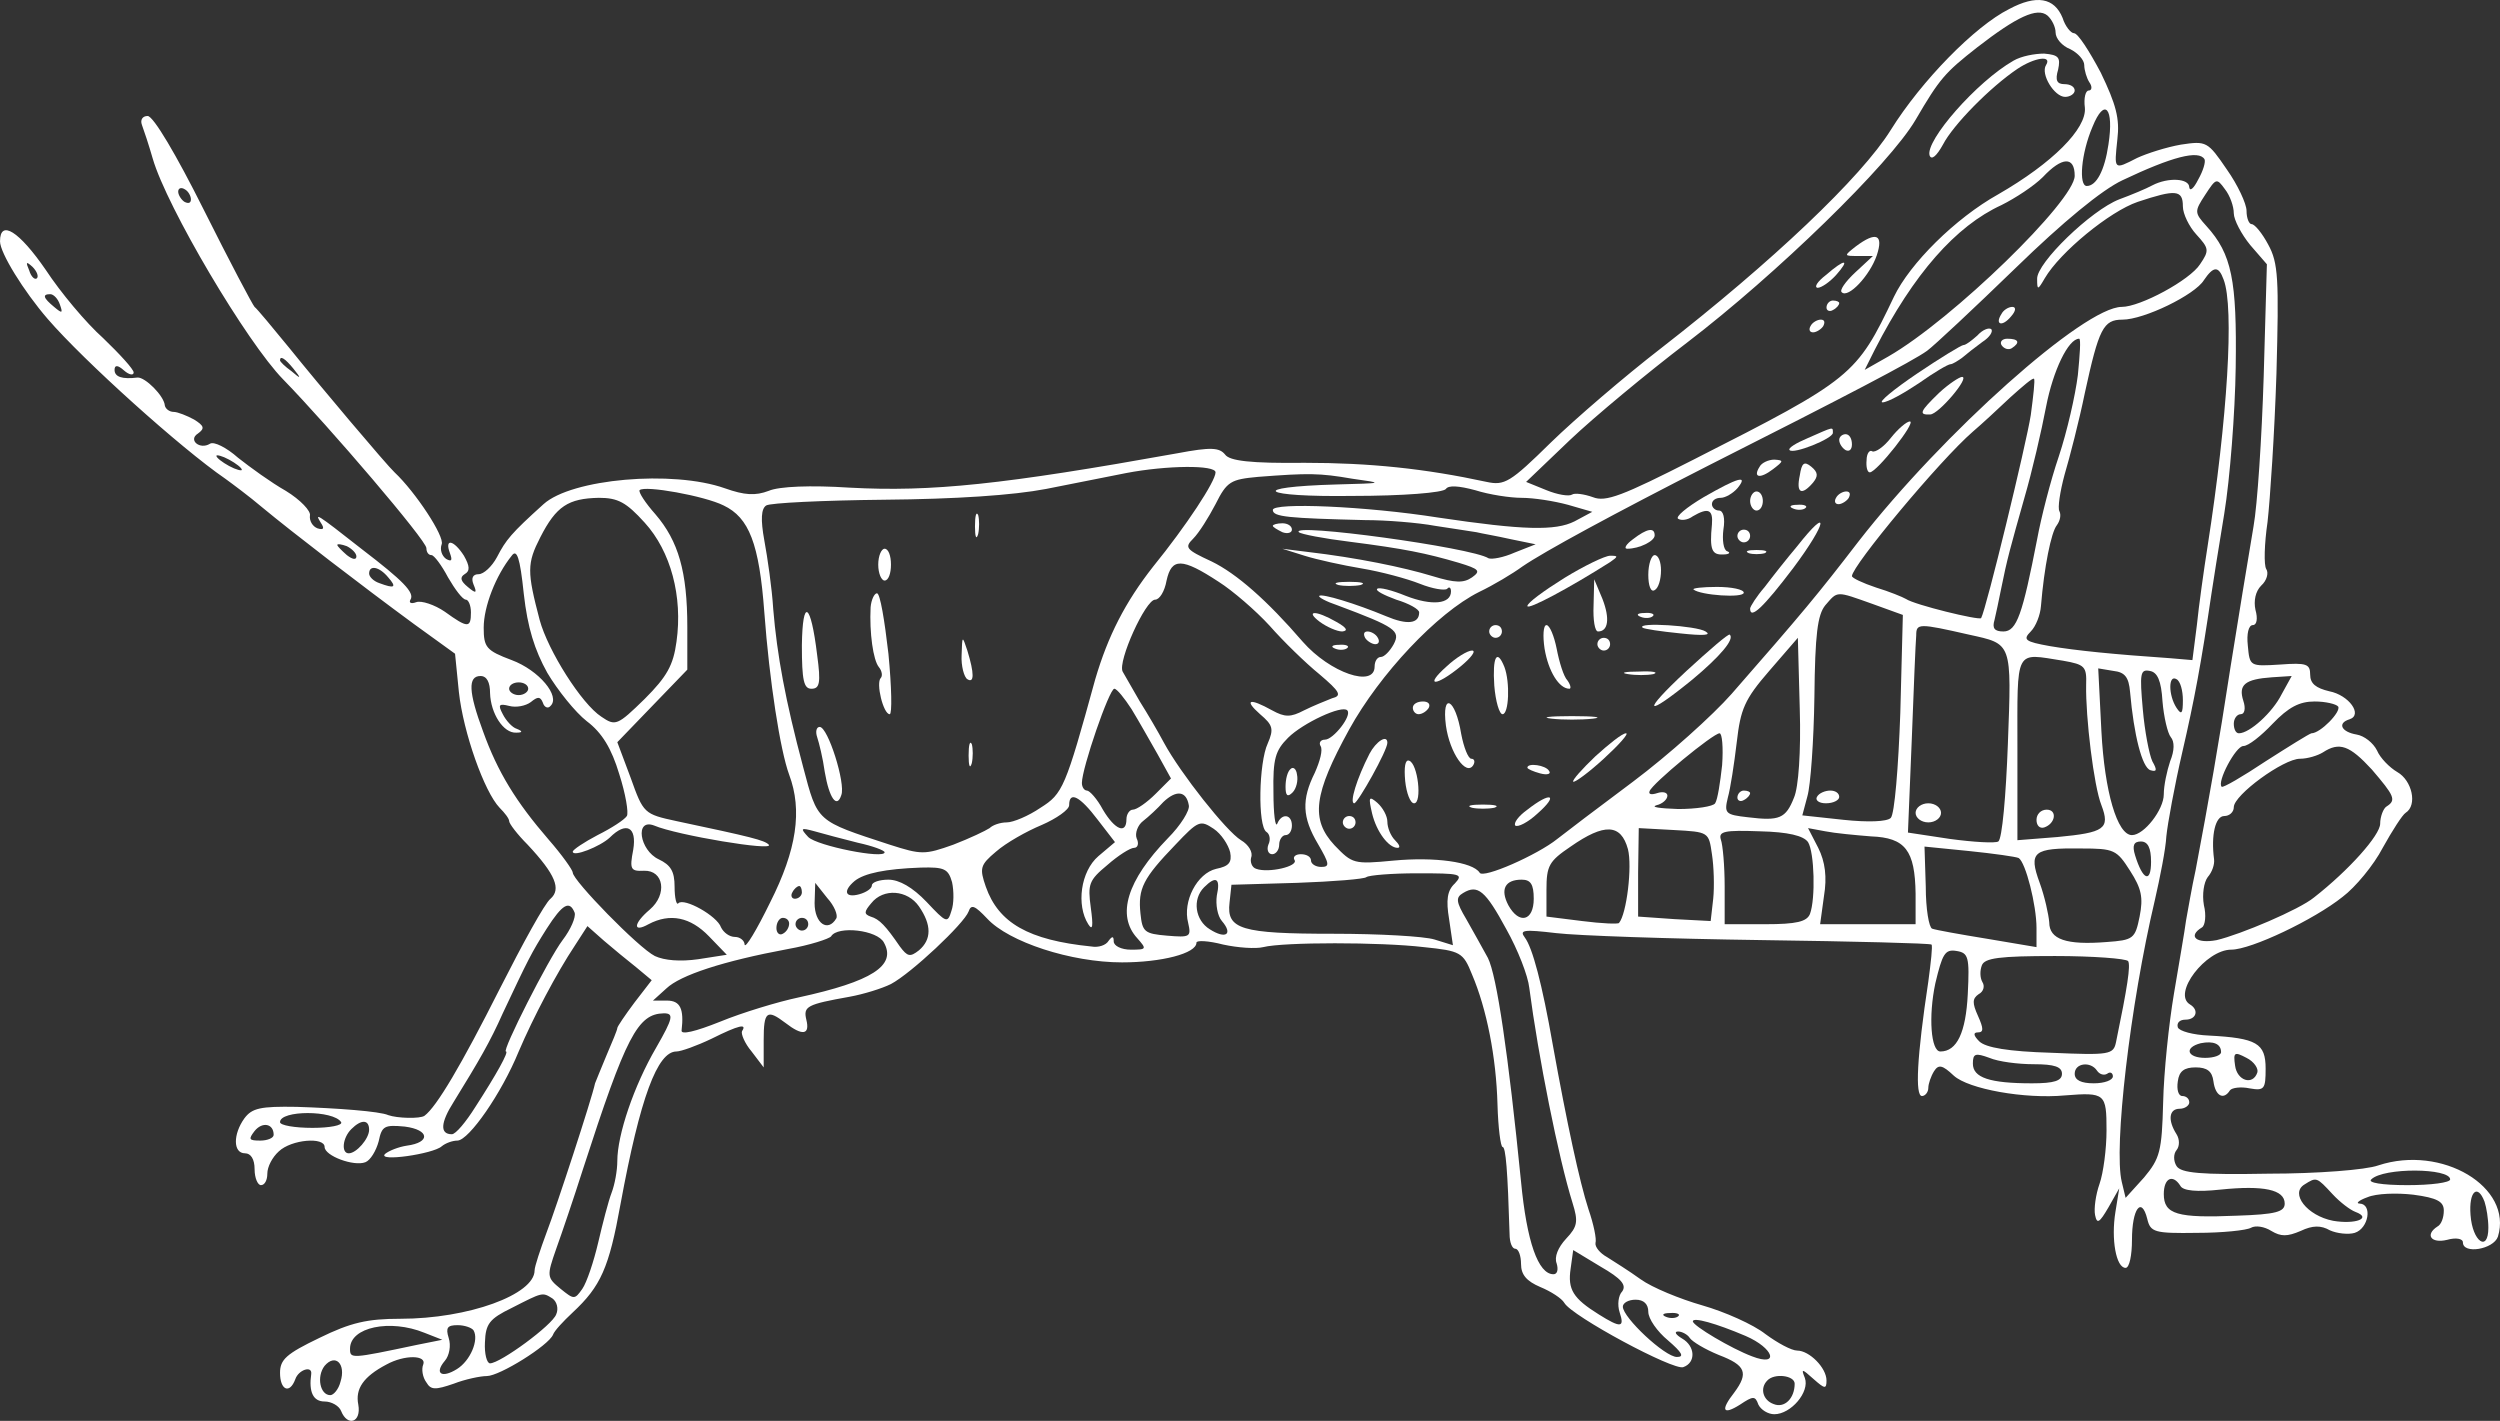 <?xml version="1.0" encoding="utf-8"?>
<!-- Generator: Adobe Illustrator 15.1.0, SVG Export Plug-In . SVG Version: 6.00 Build 0)  -->
<!DOCTYPE svg PUBLIC "-//W3C//DTD SVG 1.1//EN" "http://www.w3.org/Graphics/SVG/1.1/DTD/svg11.dtd">
<svg version="1.1" id="Layer_1" xmlns="http://www.w3.org/2000/svg" xmlns:xlink="http://www.w3.org/1999/xlink" x="0px" y="0px"
	 width="308.925px" height="175.576px" viewBox="40.174 22.424 308.925 175.576"
	 enable-background="new 40.174 22.424 308.925 175.576" xml:space="preserve">
<rect x="40.174" y="22.424" width="308.925" height="175.576" fill="#333333" stroke="none"/>
<path fill="#FFFFFF" d="M288.443,23.543c-4.247,2.124-10.853,8.887-14.627,14.942c-3.618,5.819-14.628,16.279-28.39,26.974
	c-4.482,3.46-10.616,8.729-13.605,11.639c-5.032,4.954-5.74,5.348-7.941,4.875c-7.629-1.651-14.471-2.359-22.492-2.359
	c-6.684,0.079-9.279-0.236-9.83-1.022c-0.708-0.865-1.73-0.944-5.898-0.157c-21.469,3.854-30.355,4.797-40.5,4.247
	c-4.797-0.314-8.729-0.157-9.987,0.393c-1.652,0.629-2.988,0.551-5.426-0.314c-6.449-2.281-18.953-1.18-22.413,1.966
	c-4.011,3.618-4.64,4.404-5.741,6.527c-0.629,1.18-1.651,2.124-2.28,2.124c-0.708,0-0.944,0.472-0.629,1.258
	c0.472,1.102,0.315,1.18-0.708,0.314c-0.865-0.708-1.022-1.179-0.393-1.572c0.708-0.394,0.629-1.022-0.079-2.281
	c-1.258-1.966-2.438-2.202-1.73-0.314c0.314,0.865,0.236,1.101-0.472,0.708c-0.55-0.393-0.787-1.18-0.55-1.809
	c0.393-0.944-3.225-6.449-5.82-8.887c-0.943-0.865-9.437-10.931-12.976-15.335c-2.124-2.595-4.011-4.875-4.325-5.111
	c-0.236-0.236-3.067-5.583-6.292-12.032c-3.381-6.763-6.212-11.56-6.92-11.56c-0.629,0-0.943,0.472-0.708,1.101
	c0.236,0.629,0.865,2.516,1.337,4.168c1.73,5.977,11.639,22.727,16.121,27.288c5.741,5.898,17.694,19.896,17.694,20.84
	c0,0.472,0.236,0.865,0.629,0.865c0.314,0,1.258,1.258,2.044,2.752c0.865,1.494,1.809,2.752,2.202,2.752
	c0.314,0,0.629,0.708,0.629,1.573c0,1.965-0.393,1.965-3.224-0.079c-1.258-0.865-2.91-1.415-3.539-1.18
	c-0.629,0.235-0.943,0.079-0.708-0.314c0.55-0.865-0.944-2.359-5.977-6.213c-5.898-4.64-5.819-4.482-5.111-3.303
	c0.472,0.708,0.393,0.944-0.394,0.708c-0.629-0.236-1.022-0.944-0.943-1.573c0.157-0.55-1.18-1.966-2.988-3.067
	c-1.809-1.022-4.404-2.91-5.898-4.089c-1.416-1.258-2.988-2.044-3.46-1.73c-1.258,0.787-2.752-0.472-1.494-1.258
	c0.865-0.629,0.786-0.944-0.472-1.73c-0.865-0.472-2.044-0.944-2.516-0.944c-0.551,0-1.022-0.393-1.101-0.786
	c-0.079-1.18-2.438-3.539-3.382-3.46c-1.887,0.236-2.831-0.079-2.831-0.944c0-0.629,0.394-0.629,1.18,0.079
	c0.629,0.551,1.18,0.629,1.18,0.236c0-0.394-1.73-2.281-3.775-4.247c-2.123-1.888-5.269-5.663-7.078-8.415
	c-3.303-4.797-5.662-6.291-5.662-3.539c0,1.416,2.91,6.134,5.898,9.594c4.483,5.19,16.436,15.964,21.941,19.739
	c0.865,0.629,2.988,2.202,4.562,3.539c3.696,3.067,12.189,9.594,18.716,14.391l5.112,3.696l0.472,4.719
	c0.55,5.033,3.146,12.346,5.033,14.312c0.629,0.629,1.18,1.336,1.18,1.651c0,0.314,1.022,1.651,2.28,2.909
	c3.46,3.696,4.168,5.506,2.831,6.685c-0.708,0.551-3.46,5.584-6.291,11.167c-4.719,9.358-7.786,14.549-9.28,15.65
	c-0.55,0.393-3.381,0.314-4.482-0.079c-1.022-0.472-6.37-0.865-11.324-1.022c-4.483-0.078-5.505,0.157-6.449,1.416
	c-1.416,1.966-1.416,4.324,0.079,4.324c0.708,0,1.18,0.709,1.18,1.967c0,1.101,0.393,1.966,0.786,1.966
	c0.472,0,0.787-0.629,0.787-1.415c0-0.865,0.629-2.045,1.416-2.753c1.573-1.494,5.662-1.809,5.662-0.55
	c0,1.1,3.618,2.438,5.033,1.887c0.629-0.236,1.337-1.416,1.651-2.596c0.393-1.887,0.708-2.044,3.224-1.809
	c3.067,0.394,3.225,1.967,0.236,2.359c-1.022,0.158-2.202,0.629-2.674,1.022c-1.022,1.022,5.977,0,7-0.943
	c0.472-0.394,1.336-0.708,1.966-0.708c1.416-0.078,5.426-5.819,7.549-11.01c1.809-4.246,4.719-9.752,6.92-13.055l1.573-2.438
	l2.044,1.809c1.101,0.943,2.91,2.438,4.011,3.303l1.887,1.573l-2.123,2.753c-1.18,1.572-2.124,2.988-2.124,3.145
	c0,0.236-0.629,1.73-1.337,3.382c-0.708,1.73-1.337,3.225-1.416,3.46c-0.393,1.888-4.797,15.336-5.977,18.402
	c-0.787,2.123-1.494,4.247-1.494,4.719c0,2.988-8.179,5.977-16.593,5.977c-4.089,0-6.134,0.472-9.987,2.359
	c-4.089,1.966-4.876,2.674-4.876,4.325c0,2.123,1.18,2.674,1.887,0.786c0.394-1.18,2.124-1.729,1.966-0.629
	c-0.314,2.202,0.236,3.382,1.651,3.382c0.865,0,1.809,0.55,2.045,1.18c0.786,1.966,2.516,1.415,2.123-0.787
	c-0.393-1.966,0.629-3.46,3.46-4.954c2.28-1.258,5.033-1.18,4.561,0c-0.236,0.551-0.079,1.573,0.393,2.202
	c0.551,0.943,1.101,0.943,3.382,0.157c1.416-0.551,3.303-0.943,4.089-0.943c1.573,0,7.628-3.775,8.178-5.112
	c0.158-0.472,1.258-1.651,2.438-2.752c3.46-3.225,4.482-5.505,5.898-13.369c2.438-13.212,4.562-18.874,6.92-18.874
	c0.551,0,2.517-0.707,4.326-1.572c3.46-1.73,4.404-1.888,3.774-0.944c-0.157,0.315,0.315,1.494,1.18,2.517l1.494,1.967v-3.383
	c0-3.538,0.394-3.854,2.674-2.123c2.124,1.652,3.067,1.494,2.595-0.393c-0.393-1.652,0.079-1.888,5.348-2.832
	c1.73-0.314,4.011-1.021,5.112-1.572c2.516-1.337,9.043-7.471,9.594-8.965c0.315-0.943,0.787-0.708,2.281,0.865
	c2.674,2.909,10.381,5.426,16.672,5.426c4.876,0,9.201-1.102,9.201-2.438c0-0.314,1.494-0.236,3.303,0.236
	c1.809,0.393,4.011,0.55,4.955,0.314c2.517-0.63,14.47-0.63,19.817,0c4.562,0.471,4.876,0.629,5.977,3.381
	c1.81,4.246,2.989,10.224,3.146,16.043c0.079,2.91,0.394,5.27,0.629,5.27c0.394,0,0.63,2.909,0.865,10.773
	c0,1.022,0.314,1.809,0.708,1.809s0.708,0.865,0.708,1.888c0,1.337,0.707,2.123,2.359,2.831c1.336,0.55,2.674,1.415,2.988,1.966
	c0.943,1.651,13.525,8.414,14.705,7.942c1.573-0.551,1.494-2.595-0.156-3.539c-0.787-0.472-1.023-0.864-0.473-0.864
	c0.473,0,1.18,0.393,1.416,0.786c0.314,0.472,1.887,1.415,3.617,2.123c3.303,1.259,3.696,2.202,1.888,4.64
	c-1.729,2.202-1.415,2.831,0.708,1.494c1.651-1.101,1.887-1.101,2.28,0c0.314,0.63,1.18,1.18,1.966,1.18
	c2.045,0,4.404-2.752,3.775-4.482c-0.473-1.18-0.394-1.18,1.101,0.157c1.337,1.18,1.573,1.259,1.573,0.157
	c0-1.572-2.124-3.696-3.618-3.696c-0.708,0-2.438-0.943-3.932-2.044c-1.494-1.18-5.033-2.753-7.786-3.539
	c-2.752-0.786-6.213-2.202-7.628-3.225s-3.303-2.202-4.168-2.752c-0.864-0.472-1.494-1.259-1.415-1.73
	c0.157-0.472-0.236-2.359-0.865-4.168c-1.102-3.382-2.674-10.695-4.404-20.289c-1.336-7.628-2.516-12.032-3.46-13.29
	c-0.708-0.944-0.157-1.023,3.854-0.551c2.595,0.314,14.077,0.707,25.479,0.865c11.324,0.156,20.762,0.393,20.918,0.551
	c0.158,0.156-0.078,2.201-0.393,4.561c-1.416,9.358-1.651,14.155-0.786,14.155c0.394,0,0.786-0.472,0.786-1.022
	c0-0.472,0.314-1.416,0.708-2.045c0.55-0.865,1.022-0.786,2.438,0.551c1.81,1.651,8.729,2.91,13.763,2.438
	c4.954-0.393,5.111-0.235,5.111,4.326c0,2.28-0.393,5.269-0.865,6.605c-0.472,1.337-0.707,3.067-0.551,3.854
	c0.236,1.18,0.551,0.943,1.652-0.943l1.336-2.359l-0.471,2.909c-0.551,3.382,0.078,6.921,1.258,6.921
	c0.472,0,0.786-1.573,0.786-3.461c0-3.853,1.18-5.426,1.888-2.595c0.393,1.651,0.865,1.809,6.134,1.73
	c3.146,0,6.134-0.314,6.685-0.63c0.551-0.314,1.651-0.157,2.517,0.394c1.18,0.708,1.966,0.708,3.617,0
	c1.494-0.708,2.517-0.708,3.617-0.078c0.865,0.393,2.281,0.55,3.067,0.314c1.73-0.551,2.202-3.539,0.629-3.618
	c-0.55,0-0.157-0.393,0.944-0.786c1.101-0.472,3.617-0.551,5.662-0.314c2.988,0.394,3.774,0.865,3.774,1.966
	c0,0.865-0.314,1.73-0.786,1.966c-1.573,1.022-0.787,2.124,1.18,1.651c1.101-0.314,1.966-0.157,1.966,0.315
	c0,1.494,3.774,0.864,4.325-0.708c1.888-6.134-6.921-11.403-14.784-8.808c-1.494,0.55-7.55,1.022-13.526,1.022
	c-8.493,0.157-10.853-0.079-11.403-0.944c-0.393-0.629-0.393-1.494,0-1.966c0.394-0.472,0.394-1.337,0-1.966
	c-1.102-1.73-0.943-3.146,0.394-3.146c0.629,0,1.18-0.394,1.18-0.787c0-0.472-0.394-0.786-0.865-0.786s-0.708-0.786-0.551-1.809
	c0.157-1.259,0.786-1.729,2.202-1.729c1.415,0,2.045,0.471,2.202,1.729c0.235,1.809,1.258,2.359,2.044,1.101
	c0.236-0.314,1.338-0.472,2.438-0.236c1.809,0.315,1.966,0.079,1.966-2.438c0-3.146-1.101-3.774-6.999-4.089
	c-1.966-0.079-3.696-0.551-3.854-1.022c-0.157-0.551,0.236-0.943,0.944-0.943c1.336,0,1.729-1.18,0.55-1.888
	c-2.202-1.337,1.966-6.763,5.112-6.763c2.438,0,10.223-3.697,13.762-6.527c1.573-1.18,3.854-3.933,4.954-6.056
	c1.18-2.124,2.438-4.089,2.831-4.325c1.494-0.943,0.787-4.011-1.022-5.033c-0.943-0.551-2.123-1.73-2.516-2.674
	c-0.473-0.943-1.573-1.809-2.517-1.966c-1.888-0.314-2.438-1.415-0.865-1.888c1.651-0.551-0.079-2.988-2.517-3.46
	c-1.651-0.394-2.359-0.944-2.359-2.044c0-1.338-0.472-1.495-3.696-1.259c-3.774,0.235-3.774,0.235-4.011-2.359
	c-0.157-1.415,0.079-2.517,0.63-2.517c0.472,0,0.629-0.786,0.314-1.887c-0.236-1.102,0-2.281,0.707-2.988
	c0.708-0.63,0.944-1.574,0.63-2.045c-0.315-0.472-0.236-3.146,0.157-5.819c0.314-2.752,0.865-11.01,1.101-18.323
	c0.314-11.718,0.236-13.684-1.022-15.964c-0.708-1.337-1.651-2.517-2.045-2.517c-0.314,0-0.629-0.708-0.629-1.651
	c0-0.865-1.101-3.224-2.438-5.111c-2.359-3.46-2.517-3.539-5.662-3.067c-1.809,0.314-4.246,1.101-5.426,1.651
	c-2.91,1.494-2.832,1.494-2.438-2.28c0.314-2.595-0.157-4.325-2.045-8.257c-1.415-2.674-2.831-4.876-3.303-4.876
	c-0.394,0-1.101-0.865-1.415-1.887C294.026,22.128,291.825,21.735,288.443,23.543z M294.185,26.453c0,0.708,0.786,1.651,1.809,2.045
	c0.943,0.472,1.73,1.337,1.73,1.966c0,0.629,0.314,1.651,0.629,2.124c0.393,0.55,0.314,1.022-0.079,1.022s-0.629,0.944-0.472,2.124
	c0.236,2.595-4.011,6.842-10.695,10.695c-5.348,2.988-10.932,8.572-12.896,12.661c-4.641,9.751-5.112,10.145-24.772,20.132
	c-8.808,4.483-10.853,5.269-12.425,4.64c-1.102-0.394-2.281-0.551-2.596-0.314c-0.393,0.236-1.809,0-3.146-0.551l-2.517-1.022
	l5.426-5.19c2.988-2.831,9.516-8.257,14.471-12.032c11.01-8.415,25.008-22.02,28.232-27.524c2.988-5.112,3.617-5.819,7.628-8.965
	c4.876-3.775,7.392-4.955,8.65-3.932C293.712,24.802,294.185,25.746,294.185,26.453z M300.712,40.294
	c-0.473,3.225-1.494,5.112-2.674,5.112c-1.022,0-0.708-4.011,0.707-7.313C300.239,34.396,301.419,35.733,300.712,40.294z
	 M312.586,42.103c0.157,0.314-0.157,1.416-0.786,2.516c-0.551,1.101-1.022,1.494-1.101,0.944c0-1.101-2.596-1.258-4.562-0.236
	c-0.707,0.393-2.596,1.18-4.09,1.73c-3.459,1.337-10.223,7.864-10.145,9.83c0,1.416,0.079,1.416,0.944-0.079
	c1.888-3.224,8.021-8.257,11.481-9.437c4.719-1.573,5.584-1.494,5.584,0.551c0,0.943,0.786,2.517,1.65,3.46
	c1.573,1.73,1.652,1.966,0.473,3.696c-1.259,1.966-7.393,5.269-9.674,5.269c-4.639,0-22.098,15.571-32.557,29.019
	c-4.955,6.448-6.842,8.729-15.649,18.795c-2.359,2.674-7.786,7.55-12.189,10.853c-4.325,3.225-8.571,6.449-9.358,7.078
	c-2.438,1.966-9.201,4.954-9.594,4.168c-0.865-1.338-5.584-1.967-10.617-1.494c-4.954,0.471-5.111,0.393-7.313-1.888
	c-2.988-3.225-2.595-6.292,1.809-14.313c3.775-6.841,10.853-14.391,16.043-16.986c1.809-0.864,4.168-2.28,5.348-3.145
	c2.753-1.887,11.324-6.527,23.042-12.504c16.829-8.493,25.244-12.897,26.974-14.155c0.865-0.629,5.819-5.269,10.931-10.224
	c5.898-5.741,10.695-9.673,13.212-10.853C308.575,41.788,311.879,40.923,312.586,42.103z M296.544,44.147
	c0,3.067-15.1,17.773-23.042,22.334l-2.91,1.651l1.259-2.516c4.797-9.358,9.987-15.256,15.649-17.852
	c1.729-0.865,4.011-2.359,5.111-3.46C294.971,41.788,296.544,41.709,296.544,44.147z M316.204,48.787
	c0,0.787,0.943,2.595,2.044,3.932l2.045,2.359l-0.394,13.841c-0.235,7.628-0.786,15.964-1.258,18.559
	c-0.786,4.719-1.888,11.324-2.831,17.301c-1.494,9.752-2.674,16.437-4.325,25.166c-0.472,2.123-0.943,4.954-1.18,6.212
	c-0.157,1.259-0.865,5.269-1.494,9.044c-0.629,3.696-1.258,9.752-1.337,13.447c-0.157,6.056-0.394,6.921-2.359,9.28l-2.28,2.517
	l-0.473-1.967c-1.021-4.168,1.023-21.861,4.09-34.838c0.629-2.752,1.337-6.291,1.416-7.863c0.156-1.573,1.021-6.292,1.966-10.381
	c1.494-6.449,2.359-11.089,3.617-19.66c0.157-1.102,0.865-5.505,1.573-9.831c0.707-4.325,1.337-12.504,1.415-18.087
	c0.157-10.774-0.472-13.998-3.617-17.458c-1.494-1.652-1.494-1.809-0.157-3.854c1.337-2.045,1.415-2.124,2.438-0.708
	C315.731,46.585,316.204,47.922,316.204,48.787z M63.766,47.057c0,0.472-0.314,0.551-0.786,0.314
	c-0.394-0.236-0.787-0.865-0.787-1.258c0-0.472,0.393-0.55,0.787-0.314C63.452,46.035,63.766,46.664,63.766,47.057z M44.735,56.809
	c-0.236,0.236-0.708-0.157-0.943-0.943c-0.472-1.101-0.394-1.18,0.393-0.472C44.735,55.944,44.971,56.573,44.735,56.809z
	 M314.945,56.966c1.337,3.46,0.472,17.223-1.966,32.872c-0.472,2.988-1.101,7.471-1.337,9.83l-0.551,4.325l-2.752-0.235
	c-6.921-0.473-11.64-0.944-14.863-1.494c-3.067-0.551-3.382-0.787-2.359-1.809c0.63-0.63,1.18-2.045,1.259-3.146
	c0.393-4.797,1.258-9.122,1.966-9.987c0.394-0.55,0.55-1.258,0.314-1.73c-0.235-0.393,0.079-2.438,0.629-4.482
	c0.63-2.124,1.81-6.685,2.517-10.145c1.73-7.942,2.281-9.043,4.64-9.043c2.674,0,8.965-3.067,10.066-4.876
	C313.688,55.314,314.316,55.236,314.945,56.966z M47.566,60.033c0.394,1.101,0.315,1.179-0.708,0.314
	c-1.337-1.101-1.494-1.573-0.472-1.573C46.78,58.775,47.33,59.325,47.566,60.033z M296.937,68.762
	c-0.314,2.517-1.337,6.999-2.359,10.066c-1.021,2.988-2.201,7.628-2.674,10.223c-1.809,9.28-2.516,11.404-4.168,11.404
	c-1.101,0-1.415-0.395-1.101-1.416c0.157-0.708,0.55-2.438,0.786-3.696c0.787-3.932,1.18-5.269,2.91-11.403
	c0.943-3.225,2.123-8.336,2.674-11.246c0.865-4.483,2.752-8.415,4.09-8.415C297.33,64.28,297.173,66.324,296.937,68.762z
	 M76.427,67.976c1.022,1.258,0.944,1.337-0.236,0.314c-0.786-0.55-1.416-1.179-1.416-1.337
	C74.776,66.324,75.405,66.717,76.427,67.976z M291.117,73.716c-0.55,3.539-5.505,23.986-6.134,25.086
	c-0.236,0.314-8.258-1.651-9.279-2.359c-0.394-0.235-2.123-0.943-3.697-1.415c-1.65-0.551-2.988-1.18-2.988-1.416
	c0-1.258,10.854-14.313,14.942-17.852c1.022-0.865,3.146-2.831,4.64-4.247c1.494-1.337,2.752-2.438,2.91-2.281
	C291.668,69.312,291.432,71.357,291.117,73.716z M70.058,80.479c0,0.157-0.708,0-1.573-0.472c-0.865-0.472-1.573-1.022-1.573-1.258
	c0-0.157,0.708,0,1.573,0.472C69.35,79.693,70.058,80.244,70.058,80.479z M190.378,80.794c0,1.101-3.618,6.606-7.707,11.639
	c-3.46,4.404-5.583,8.572-7.156,13.919c-3.696,13.448-4.011,14.155-6.763,15.886c-1.494,1.021-3.382,1.809-4.168,1.809
	c-0.787,0-1.73,0.314-2.124,0.707c-0.472,0.314-2.438,1.259-4.482,2.045c-3.539,1.259-3.932,1.259-7.864,0
	c-9.122-2.988-8.886-2.752-10.695-9.594c-2.202-8.258-3.225-13.841-3.696-19.503c-0.157-2.595-0.708-6.37-1.101-8.493
	c-0.472-2.595-0.393-3.932,0.236-4.326c0.472-0.314,6.999-0.629,14.549-0.708c8.886-0.079,15.964-0.55,20.053-1.337
	c3.539-0.708,7.943-1.573,9.909-1.966C184.323,79.929,190.378,79.851,190.378,80.794z M207.286,81.581
	c3.933,0.55,3.933,0.55-1.966,0.708c-11.088,0.314-9.437,1.573,1.966,1.416c6.213,0,11.246-0.394,11.561-0.865
	s1.572-0.393,3.617,0.157c1.73,0.551,4.325,0.944,5.74,0.944c1.494,0,4.012,0.393,5.741,0.865l2.988,0.865l-2.202,1.18
	c-2.359,1.18-6.291,1.101-16.829-0.472c-8.965-1.416-20.446-1.888-20.446-0.944c0,0.865,1.887,1.022,11.403,1.258
	c2.595,0,6.526,0.314,8.649,0.708c2.203,0.315,4.482,0.708,5.112,0.787c0.629,0.157,2.517,0.472,4.247,0.865l3.066,0.629
	l-2.596,1.022c-1.415,0.629-2.83,0.865-3.224,0.708c-2.045-1.337-24.615-4.404-23.435-3.224c0.236,0.236,3.067,0.786,6.292,1.18
	c6.763,0.865,9.437,1.416,13.447,2.595c2.596,0.786,2.752,1.022,1.651,1.809c-1.022,0.708-2.044,0.708-4.876-0.157
	c-3.617-1.101-9.358-2.281-15.413-2.988l-3.146-0.394l2.752,0.865c1.495,0.472,4.719,1.18,7.078,1.573
	c2.358,0.393,5.584,1.258,7.156,1.887c1.572,0.629,3.066,0.866,3.381,0.629c0.236-0.314,0.473-0.157,0.473,0.314
	c0,1.572-2.359,1.809-5.584,0.551c-1.729-0.708-3.303-1.102-3.538-0.865c-0.236,0.236,0.865,0.786,2.358,1.337
	c1.573,0.472,2.832,1.18,2.832,1.573c0,1.415-1.494,1.572-4.09,0.471c-3.775-1.572-7.943-2.83-8.257-2.516
	c-0.157,0.157,0.865,0.707,2.28,1.18c7.157,2.674,7.786,3.146,6.92,4.797c-0.472,0.865-1.179,1.572-1.573,1.572
	c-0.471,0-0.785,0.551-0.785,1.18c0,2.674-5.505,0.787-8.887-3.066c-4.404-5.111-8.179-8.415-11.246-9.909
	c-3.224-1.494-3.381-1.73-2.28-2.831c0.708-0.708,1.887-2.595,2.752-4.247c1.416-2.831,1.887-3.067,5.269-3.381
	C201.86,80.873,203.197,80.873,207.286,81.581z M129.589,84.883c3.146,1.495,4.404,4.719,5.033,13.212
	c0.629,8.492,1.966,17.064,3.067,20.053c1.652,4.404,0.944,9.279-2.359,15.807c-1.651,3.382-3.067,5.741-3.146,5.191
	c0-0.473-0.551-0.944-1.18-0.944c-0.708,0-1.416-0.551-1.73-1.18c-0.472-1.415-4.561-3.696-5.269-2.988
	c-0.236,0.314-0.472-0.63-0.472-2.045c0-1.888-0.472-2.674-1.966-3.382c-2.359-1.101-2.988-5.111-0.551-4.168
	c2.752,1.18,14.942,3.225,14.156,2.359c-0.551-0.551-2.124-0.943-11.403-2.909c-4.01-0.865-4.089-0.944-5.662-5.348l-1.651-4.403
	l4.325-4.483l4.325-4.482v-5.269c0-6.842-1.101-10.617-3.932-13.92c-1.258-1.416-2.124-2.752-1.966-2.988
	C119.837,82.367,127.229,83.704,129.589,84.883z M119.837,87.007c3.224,3.539,4.718,9.122,3.932,14.706
	c-0.393,2.91-1.179,4.325-3.932,7.078c-3.382,3.303-3.618,3.381-5.348,2.201c-2.438-1.572-6.606-8.179-7.628-11.953
	c-1.573-5.977-1.573-6.999,0.079-10.224c1.966-3.854,3.46-4.797,7.235-4.875C116.534,83.94,117.557,84.49,119.837,87.007z
	 M84.213,91.175c0,0.472-0.472,0.393-1.18-0.157c-0.629-0.551-1.18-1.101-1.18-1.258s0.551-0.079,1.18,0.157
	C83.662,90.231,84.213,90.782,84.213,91.175z M107.805,105.566c1.258,2.123,3.46,4.875,4.875,5.977
	c1.888,1.416,3.067,3.381,4.011,6.527c0.787,2.438,1.18,4.797,0.944,5.189c-0.314,0.473-1.887,1.494-3.618,2.359
	c-1.651,0.865-3.067,1.809-3.067,2.045c0,0.708,3.382-0.629,4.561-1.73c2.045-2.044,3.382-1.336,2.91,1.494
	c-0.472,2.438-0.315,2.674,1.337,2.596c2.438-0.078,2.91,2.91,0.708,4.797c-2.044,1.73-2.123,2.91-0.157,1.809
	c2.674-1.415,5.19-0.865,7.471,1.494l2.202,2.281l-3.539,0.551c-2.202,0.314-4.168,0.156-5.347-0.394
	c-2.045-1.022-10.145-9.358-10.145-10.302c0-0.314-1.337-2.202-2.988-4.09c-4.011-4.64-6.292-8.336-8.1-13.369
	c-1.809-4.875-1.887-6.842-0.314-6.842c0.787,0,1.18,0.787,1.18,2.123c0.079,2.518,1.651,4.955,3.224,4.877
	c0.787,0,0.865-0.158,0.079-0.473c-0.55-0.157-1.337-1.021-1.73-1.809c-0.629-1.18-0.472-1.337,0.787-1.022
	c0.865,0.236,2.044,0,2.673-0.472c0.865-0.708,1.18-0.708,1.495,0.078c0.157,0.551,0.629,0.787,0.943,0.394
	c1.258-1.18-1.416-4.403-4.797-5.662c-3.146-1.18-3.46-1.573-3.46-4.011c0-2.596,1.494-6.448,3.46-8.886
	c0.629-0.865,1.022,0.157,1.494,4.718C105.367,99.982,106.232,102.734,107.805,105.566z M190.771,94.32
	c1.73,1.102,4.561,3.539,6.291,5.426c1.652,1.888,4.483,4.641,6.134,5.978c2.595,2.202,2.831,2.673,1.573,2.988
	c-0.787,0.314-2.359,0.943-3.46,1.494c-1.651,0.864-2.359,0.864-3.932,0c-2.831-1.573-3.539-1.337-1.495,0.472
	c1.573,1.337,1.73,1.809,0.944,3.617c-1.101,2.359-1.258,10.224-0.157,10.932c0.393,0.236,0.55,0.943,0.236,1.572
	c-0.236,0.629,0,1.18,0.472,1.18c0.472,0,0.865-0.551,0.865-1.18s0.394-1.18,0.787-1.18c0.472,0,0.786-0.551,0.786-1.18
	c0-1.415-1.258-1.572-1.809-0.235c-0.236,0.55-0.472-1.18-0.472-3.854c-0.079-4.168,0.236-5.19,1.809-6.763
	c1.809-1.809,6.685-4.09,7.313-3.382c0.629,0.629-1.73,3.617-2.752,3.617c-0.55,0-0.786,0.394-0.55,0.786
	c0.314,0.473-0.079,1.888-0.708,3.303c-1.651,3.304-1.573,5.506,0.394,8.809c1.416,2.438,1.494,2.831,0.393,2.831
	c-0.708,0-1.258-0.394-1.258-0.786c0-0.473-0.55-0.787-1.258-0.787c-0.629,0-1.022,0.314-0.786,0.708
	c0.55,0.786-3.225,1.651-4.719,1.101c-0.55-0.156-0.786-0.865-0.629-1.415c0.236-0.63-0.315-1.573-1.258-2.124
	c-1.809-1.101-7.471-8.257-9.516-12.031c-0.708-1.337-2.045-3.617-2.988-5.111c-0.865-1.494-1.809-3.146-2.124-3.697
	c-0.629-1.258,2.831-8.886,4.011-8.886c0.551,0,1.18-1.022,1.416-2.359C184.952,91.332,186.21,91.332,190.771,94.32z M88.145,93.77
	c1.101,1.258,0.786,1.416-1.101,0.708c-0.708-0.236-1.258-0.786-1.258-1.18C85.786,92.197,87.044,92.433,88.145,93.77z
	 M271.614,97.072l3.696,1.338l-0.314,12.11c-0.236,6.685-0.708,12.504-1.18,12.976c-0.472,0.473-2.831,0.551-5.819,0.236
	l-5.111-0.551l0.629-2.359c0.393-1.337,0.786-6.842,0.865-12.268c0.078-7.785,0.393-10.145,1.336-11.324
	C267.289,95.422,266.975,95.422,271.614,97.072z M283.489,100.848c5.348,1.18,5.27,0.865,4.797,13.526
	c-0.236,6.37-0.707,11.718-1.18,12.032c-0.393,0.236-3.066,0.078-5.977-0.314l-5.19-0.787l0.472-11.481
	c0.236-6.291,0.473-12.032,0.551-12.897C276.962,99.432,277.276,99.432,283.489,100.848z M261.862,120.979
	c-1.021,2.595-1.809,2.91-5.662,2.438c-2.83-0.314-2.988-0.473-2.516-2.438c0.314-1.101,0.786-4.168,1.101-6.841
	c0.472-4.09,0.944-5.27,4.011-8.809l3.539-4.09l0.236,8.809C262.728,115.317,262.413,119.722,261.862,120.979z M295.128,104.072
	c2.674,0.472,2.91,0.707,2.831,2.988c-0.079,3.932,0.944,12.504,1.888,14.863c1.101,2.909,0.393,3.381-5.426,3.932l-4.955,0.393
	v-11.324C289.466,102.342,289.073,103.129,295.128,104.072z M303.386,107.926c0.471,5.348,1.494,9.357,2.516,9.672
	c0.787,0.236,0.865,0,0.236-1.101c-0.393-0.864-0.943-3.696-1.18-6.448c-0.393-4.404-0.314-4.955,0.865-4.719
	c0.943,0.157,1.416,1.18,1.572,3.775c0.158,1.887,0.629,3.932,1.023,4.403c0.471,0.551,0.471,1.651-0.079,2.988
	c-0.394,1.18-0.786,2.988-0.786,4.089c0,1.889-2.438,5.033-3.933,5.033c-1.809,0-3.382-5.348-3.774-12.818l-0.394-7.785l1.888,0.314
	C302.757,105.487,303.228,106.117,303.386,107.926z M309.913,108.947c0,1.652-0.158,1.888-0.787,0.944
	c-1.022-1.573-1.022-4.168,0-3.539C309.599,106.588,309.913,107.768,309.913,108.947z M322.102,108.24
	c-1.101,2.201-3.932,4.797-5.269,4.797c-0.394,0-0.629-0.551-0.629-1.18s0.393-1.18,0.865-1.18c0.472,0,0.629-0.707,0.314-1.651
	c-0.63-1.966,0.157-2.674,3.538-2.909l2.438-0.158L322.102,108.24z M105.446,107.532c0,0.394-0.55,0.786-1.18,0.786
	c-0.629,0-1.179-0.393-1.179-0.786c0-0.472,0.55-0.786,1.179-0.786C104.896,106.746,105.446,107.061,105.446,107.532z
	 M179.998,110.049c0.865,1.416,2.281,3.932,3.224,5.584l1.652,2.988l-1.888,1.887c-1.101,1.102-2.359,1.967-2.831,1.967
	c-0.393,0-0.786,0.55-0.786,1.179c0,1.888-1.416,1.337-2.91-1.179c-0.708-1.338-1.651-2.359-1.966-2.359s-0.629-0.394-0.629-0.944
	c0-1.809,3.381-11.639,4.01-11.639C178.189,107.532,179.132,108.712,179.998,110.049z M329.101,109.734
	c0.394,0.629-2.201,3.303-3.303,3.303c-0.314,0.078-2.831,1.651-5.662,3.46c-2.831,1.888-5.269,3.304-5.426,3.146
	c-0.63-0.551,1.729-5.033,2.674-5.033c0.629,0,2.201-1.258,3.617-2.752c1.966-2.045,3.303-2.752,5.19-2.752
	C327.528,109.105,328.865,109.42,329.101,109.734z M252.977,116.969c-0.235,2.123-0.551,4.247-0.865,4.719
	c-0.235,0.393-2.359,0.708-4.562,0.708c-2.28-0.079-3.46-0.236-2.674-0.472c0.708-0.158,1.338-0.708,1.338-1.18
	c0-0.394-0.551-0.551-1.259-0.314c-0.708,0.235-1.101,0.156-0.944-0.236c0.314-0.943,7.865-7.156,8.65-7.156
	C252.977,113.037,253.134,114.768,252.977,116.969z M333.269,117.52c2.753,3.225,3.067,3.775,1.809,4.561
	c-0.393,0.236-0.786,1.259-0.786,2.124c0,1.415-3.854,5.741-8.179,9.122c-1.809,1.494-9.043,4.562-12.032,5.27
	c-2.517,0.472-3.617-0.473-1.809-1.573c0.394-0.235,0.551-1.494,0.236-2.753c-0.236-1.336,0-2.83,0.472-3.459
	c0.551-0.63,0.865-1.574,0.786-2.203c-0.393-2.988,0.157-5.348,1.259-5.348c0.629,0,1.18-0.471,1.18-1.101
	c0-1.494,6.134-5.977,8.179-5.977c0.943,0,2.201-0.394,2.831-0.786C329.258,114.06,330.517,114.531,333.269,117.52z
	 M187.075,121.924c0.157,0.629-1.022,2.516-2.595,4.089c-5.033,5.19-6.37,9.516-3.774,12.347c1.179,1.337,1.179,1.416-0.787,1.416
	c-1.18,0-2.124-0.473-2.124-1.023c0-0.629-0.157-0.707-0.629-0.078c-0.314,0.551-1.258,0.865-2.124,0.708
	c-7.785-0.786-11.481-2.909-13.054-7.393c-0.787-2.28-0.708-2.674,1.258-4.325c1.258-1.101,3.775-2.517,5.662-3.303
	c1.809-0.787,3.381-1.887,3.381-2.438c0-1.809,1.337-1.102,3.539,1.809l2.124,2.752l-2.045,1.73
	c-2.202,1.887-2.752,6.055-1.258,8.414c0.551,0.865,0.629,0.236,0.314-2.045c-0.393-2.909-0.236-3.381,2.045-5.269
	c1.337-1.179,2.831-2.123,3.303-2.123c0.472,0,0.629-0.55,0.315-1.18c-0.236-0.629,0.157-1.651,0.786-2.123
	c0.708-0.551,1.809-1.573,2.517-2.359C185.502,120.036,186.761,120.115,187.075,121.924z M192.187,127.742
	c0.236,1.259-0.157,1.73-1.73,2.045c-2.359,0.551-4.168,4.012-3.46,6.686c0.393,1.729,0.236,1.809-2.595,1.572
	s-3.067-0.472-3.303-2.752c-0.314-3.067,0.314-4.326,4.325-8.494c2.831-2.988,3.067-3.066,4.718-1.966
	C191.086,125.463,191.951,126.799,192.187,127.742z M146.182,126.563c1.809,0.394,3.303,0.943,3.303,1.179
	c0,0.865-8.336-0.785-9.437-1.887c-1.022-1.102-0.943-1.18,0.787-0.708C141.936,125.463,144.294,126.092,146.182,126.563z
	 M241.337,127.35c0.551,2.123-0.156,8.021-1.101,9.123c-0.079,0.156-2.123,0.078-4.562-0.236l-4.403-0.551v-3.303
	c0-2.988,0.314-3.539,2.988-5.348C238.428,124.125,240.473,124.204,241.337,127.35z M251.718,127.979
	c0.236,1.494,0.314,4.011,0.158,5.505l-0.314,2.753L247.078,136l-4.482-0.314v-5.426l0.079-5.506l4.324,0.236
	C251.325,125.227,251.325,125.227,251.718,127.979z M263.593,126.484c0.787,1.258,0.943,6.999,0.236,8.887
	c-0.394,0.943-1.652,1.258-5.505,1.258h-5.033v-4.64c0-2.595-0.235-5.19-0.472-5.819c-0.314-1.022,0.472-1.18,4.797-1.022
	C261.155,125.227,263.042,125.698,263.593,126.484z M271.378,125.777c4.247,0.156,5.427,1.729,5.506,7.077v3.774h-5.898h-5.898
	l0.473-3.46c0.393-2.358,0.156-4.247-0.709-5.977l-1.258-2.438l2.123,0.394C266.896,125.384,269.413,125.619,271.378,125.777z
	 M305.98,128.922c0,2.674-1.022,2.281-1.966-0.785c-0.394-1.259-0.158-1.73,0.707-1.73S305.98,127.192,305.98,128.922z
	 M289.623,128.451c0.865,0.55,2.202,5.818,2.202,8.65v2.359l-6.056-1.023c-3.382-0.55-6.448-1.101-6.842-1.258
	s-0.786-2.438-0.786-5.19l-0.157-4.954l5.505,0.551C286.556,127.9,289.309,128.293,289.623,128.451z M303.386,130.023
	c1.415,2.202,1.65,3.303,1.18,5.662c-0.551,2.752-0.787,2.91-4.09,3.146c-4.955,0.394-7.078-0.314-7.078-2.438
	c-0.078-0.944-0.55-3.146-1.18-4.876c-1.415-3.854-0.786-4.325,5.112-4.246C301.419,127.271,301.733,127.428,303.386,130.023z
	 M157.821,131.439c0.236,1.101,0.236,2.674-0.079,3.539c-0.472,1.572-0.629,1.494-3.067-1.102c-1.73-1.809-3.382-2.752-4.719-2.752
	c-1.101,0-2.044,0.314-2.044,0.707c0,0.394-0.708,0.865-1.573,1.102c-1.73,0.471-2.045-0.394-0.551-1.652
	c1.18-0.943,3.775-1.494,8.179-1.65C156.877,129.552,157.349,129.787,157.821,131.439z M219.947,131.596
	c-0.944,0.865-1.101,2.045-0.708,4.404l0.473,3.225l-2.281-0.708c-1.258-0.394-6.842-0.708-12.504-0.708
	c-11.403,0-13.212-0.551-12.818-3.854l0.236-2.201l8.1-0.236c4.482-0.157,8.336-0.472,8.571-0.707
	c0.314-0.236,3.146-0.473,6.292-0.473C220.655,130.338,221.048,130.416,219.947,131.596z M190.536,133.09
	c-0.157,1.102,0.079,2.518,0.629,3.146c1.416,1.651,0.472,2.28-1.494,1.021c-1.809-1.101-2.202-3.695-0.708-5.189
	C190.457,130.574,191.007,130.967,190.536,133.09z M229.698,133.483c0,2.753-1.809,3.225-3.145,0.786
	c-1.023-1.965-0.395-3.145,1.65-3.145C229.306,131.125,229.698,131.675,229.698,133.483z M139.262,132.697
	c0,0.393-0.394,0.786-0.865,0.786c-0.393,0-0.55-0.394-0.314-0.786c0.236-0.472,0.629-0.787,0.865-0.787
	C139.104,131.91,139.262,132.226,139.262,132.697z M143.508,135.922c-1.022,1.729-2.674,0.629-2.674-1.888l0.079-2.517l1.494,1.887
	C143.272,134.349,143.744,135.528,143.508,135.922z M226.317,137.258c1.415,2.518,2.674,5.741,2.831,7.235
	c1.101,8.415,3.617,21.076,5.347,26.581c0.709,2.28,0.63,2.909-0.785,4.403c-1.023,1.102-1.494,2.281-1.18,3.067
	c0.235,0.786,0.078,1.337-0.394,1.337c-1.888,0-3.304-4.011-4.011-11.481c-1.572-15.729-2.988-25.401-4.09-27.604
	c-0.629-1.18-1.887-3.381-2.674-4.797c-1.258-2.123-1.336-2.674-0.393-3.225C222.778,131.675,223.722,132.461,226.317,137.258z
	 M153.731,134.428c1.573,2.28,1.573,4.089,0,5.426c-1.101,0.865-1.416,0.787-2.359-0.472c-1.73-2.517-2.516-3.382-3.617-3.696
	c-0.865-0.314-0.787-0.629,0.079-1.651C149.328,132.146,152.316,132.383,153.731,134.428z M111.187,135.214
	c0.157,0.55-0.472,2.044-1.494,3.382c-1.73,2.28-7.549,13.762-6.999,13.762c0.394,0-1.18,2.831-3.774,6.842
	c-1.18,1.887-2.438,3.382-2.91,3.382c-1.494,0-1.416-1.416,0.236-4.011c3.146-5.111,4.482-7.393,6.055-10.932
	c3.146-6.684,3.539-7.471,5.426-10.459C109.692,134.113,110.558,133.641,111.187,135.214z M137.688,136.551
	c0,0.472-0.314,1.022-0.786,1.258c-0.393,0.236-0.787-0.078-0.787-0.707c0-0.708,0.394-1.259,0.787-1.259
	C137.374,135.843,137.688,136.157,137.688,136.551z M140.048,136.629c0,0.394-0.314,0.787-0.786,0.787
	c-0.394,0-0.787-0.394-0.787-0.787c0-0.472,0.393-0.786,0.787-0.786C139.733,135.843,140.048,136.157,140.048,136.629z
	 M149.406,138.91c1.573,2.831-1.494,4.797-10.538,6.763c-2.595,0.551-6.999,1.888-9.673,2.988c-3.146,1.259-4.875,1.651-4.797,1.101
	c0.314-2.674-0.157-3.695-1.809-3.695h-1.73l1.652-1.494c1.73-1.652,6.999-3.382,15.02-4.876c2.674-0.472,5.112-1.259,5.348-1.573
	C143.666,136.787,148.62,137.337,149.406,138.91z M283.332,145.279c-0.236,4.719-1.337,7.078-3.382,7.078
	c-1.18,0-1.494-4.325-0.629-8.414c0.865-3.618,1.18-4.247,2.596-4.012C283.411,140.168,283.567,140.641,283.332,145.279z
	 M303.149,141.19c0.314,0.551-0.078,3.146-1.494,9.987c-0.314,1.572-0.787,1.651-8.021,1.337c-5.27-0.157-8.1-0.629-8.887-1.415
	c-0.707-0.708-0.786-1.102-0.157-1.102c0.708,0,0.708-0.472,0-2.045c-0.708-1.572-0.708-2.123,0.079-2.674
	c0.629-0.314,0.786-1.021,0.472-1.494c-0.314-0.55-0.314-1.415-0.079-2.044c0.314-0.944,2.202-1.18,9.044-1.18
	C298.824,140.562,302.913,140.876,303.149,141.19z M121.253,151.886c-2.752,4.718-4.797,10.774-4.797,13.998
	c0,1.18-0.314,2.909-0.708,3.932c-0.394,1.022-1.101,3.775-1.652,6.135c-0.55,2.358-1.416,4.954-1.966,5.74
	c-0.944,1.337-1.022,1.337-2.674,0c-1.73-1.415-1.73-1.572-0.55-4.954c0.708-1.966,2.202-6.37,3.303-9.83
	c5.348-16.515,6.763-19.188,9.987-19.268C123.455,147.639,123.376,148.189,121.253,151.886z M314.631,152.436
	c0,0.394-0.865,0.709-1.966,0.709c-2.202,0-2.674-1.259-0.551-1.81C313.688,151.021,314.631,151.414,314.631,152.436z
	 M291.511,153.93c2.516,0,3.46,0.315,3.46,1.18c0,0.865-0.944,1.18-3.696,1.18c-5.269,0-7.313-0.707-7.313-2.438
	c0-1.258,0.314-1.337,2.045-0.707C287.106,153.615,289.544,153.93,291.511,153.93z M319.113,154.953
	c-0.55,1.65-2.517,1.021-2.752-0.865c-0.236-1.652-0.079-1.73,1.415-0.943C318.721,153.615,319.271,154.48,319.113,154.953z
	 M299.296,154.717c0.314,0.472,0.865,0.629,1.258,0.393c0.394-0.314,0.709-0.078,0.709,0.314c0,0.473-1.023,0.865-2.359,0.865
	c-1.573,0-2.359-0.393-2.359-1.18C296.544,153.773,298.51,153.537,299.296,154.717z M82.326,161.086
	c0.236,0.395-1.416,0.709-3.539,0.709c-2.202,0-4.011-0.314-4.011-0.709C74.776,159.592,81.382,159.592,82.326,161.086z
	 M73.99,162.66c0,0.393-0.787,0.707-1.652,0.707c-1.416,0-1.494-0.157-0.708-1.18C72.574,161.008,73.99,161.244,73.99,162.66z
	 M85.786,162.03c0,1.101-1.573,2.909-2.517,2.909c-0.943,0-0.786-1.887,0.314-2.988C84.842,160.693,85.786,160.771,85.786,162.03z
	 M342.941,168.164c0,0.394-2.359,0.708-5.269,0.708c-3.225,0-4.954-0.314-4.482-0.708
	C334.685,166.67,342.941,166.749,342.941,168.164z M309.599,168.951c0.314,0.629,2.044,0.786,4.954,0.472
	c5.347-0.551,7.942,0,7.942,1.729c0,1.022-1.101,1.337-5.898,1.494c-7.393,0.314-9.043-0.157-9.043-2.674
	C307.554,168.007,308.654,167.457,309.599,168.951z M328.394,169.973c0.943,1.022,2.201,1.967,2.831,2.202
	c2.123,0.786,0,1.573-2.753,1.102c-3.225-0.63-5.348-3.382-3.539-4.483C326.427,167.85,326.427,167.85,328.394,169.973z
	 M347.188,170.917c0.235,0.708,0.472,2.123,0.472,3.224c0,3.067-1.966,1.73-2.202-1.572
	C345.223,169.658,346.323,168.636,347.188,170.917z M240.63,182.005c-0.473,0.472-0.629,1.651-0.314,2.596
	c0.629,1.887,0.157,1.966-2.596,0.235c-3.146-1.966-3.854-3.066-3.46-5.662l0.314-2.28l3.382,2.045
	C240.552,180.433,241.181,181.219,240.63,182.005z M108.434,182.87c0.551,0.394,0.787,1.259,0.472,1.966
	c-0.472,1.337-6.92,6.056-8.179,6.056c-0.393,0-0.708-1.18-0.629-2.595c0.079-2.281,0.551-2.91,3.303-4.247
	C107.255,182.084,107.176,182.084,108.434,182.87z M243.854,184.521c0,0.865,1.101,2.438,2.438,3.539
	c1.73,1.494,2.045,2.045,1.102,2.045c-1.494,0-6.686-4.876-6.686-6.213c0-0.472,0.708-0.865,1.573-0.865
	C243.304,183.027,243.854,183.578,243.854,184.521z M247.55,185.072c-0.235,0.235-0.943,0.314-1.494,0.078
	c-0.629-0.235-0.393-0.472,0.473-0.472C247.394,184.601,247.864,184.836,247.55,185.072z M255.886,187.51
	c3.461,1.494,4.247,3.854,0.787,2.517c-2.517-0.943-7.314-3.774-7.314-4.325S252.19,185.938,255.886,187.51z M92.627,187.117
	l2.202,0.864l-3.146,0.63c-8.179,1.729-8.257,1.729-8.257,0.472C83.426,186.409,88.381,185.387,92.627,187.117z M98.683,186.803
	c0.708,1.179-0.393,3.774-2.044,4.797c-1.887,1.18-2.831,0.55-1.494-1.022c0.55-0.629,0.786-1.888,0.472-2.831
	c-0.393-1.259-0.157-1.573,1.101-1.573C97.582,186.173,98.447,186.487,98.683,186.803z M82.247,193.172
	c-0.236,0.944-0.865,1.651-1.258,1.651c-1.258,0-1.73-2.28-0.708-3.617C81.618,189.634,82.955,190.971,82.247,193.172z
	 M261.941,193.408c0,1.809-1.259,3.066-2.595,2.517c-1.338-0.472-1.73-1.966-0.787-2.91
	C259.425,192.071,261.941,192.386,261.941,193.408z"/>
<path fill="#FFFFFF" d="M288.994,29.914c-4.562,2.595-10.931,9.909-10.381,11.717c0.235,0.629,0.865,0.079,1.651-1.337
	c1.258-2.438,5.82-7.078,9.201-9.358c2.123-1.415,4.325-1.73,3.539-0.472c-0.708,1.101,1.021,3.932,2.359,3.932
	c0.629,0,1.18-0.393,1.18-0.787c0-0.472-0.551-0.786-1.259-0.786c-0.943,0-1.18-0.472-0.786-1.809
	c0.314-1.494,0.078-1.809-1.73-1.966C291.589,29.048,289.938,29.363,288.994,29.914z"/>
<path fill="#FFFFFF" d="M269.491,52.876c-1.494,1.18-1.494,1.18,0.314,1.18h1.809l-2.201,2.045c-1.18,1.101-1.967,2.202-1.652,2.438
	c0.787,0.787,3.461-2.044,4.325-4.561C272.951,51.382,272.007,50.989,269.491,52.876z"/>
<path fill="#FFFFFF" d="M265.795,56.416c-1.022,0.786-1.494,1.494-1.022,1.573c0.473,0,1.494-0.708,2.281-1.573
	C268.862,54.371,268.154,54.371,265.795,56.416z"/>
<path fill="#FFFFFF" d="M265.874,60.426c0,0.393,0.393,0.55,0.786,0.314c0.472-0.236,0.786-0.629,0.786-0.865
	c0-0.157-0.314-0.314-0.786-0.314C266.267,59.561,265.874,59.954,265.874,60.426z"/>
<path fill="#FFFFFF" d="M263.907,62.707c-0.236,0.394-0.157,0.787,0.314,0.787c0.394,0,1.023-0.393,1.259-0.787
	c0.235-0.472,0.157-0.786-0.314-0.786C264.772,61.92,264.144,62.235,263.907,62.707z"/>
<path fill="#FFFFFF" d="M287.5,61.212c-0.865,1.337,0.079,1.652,1.18,0.315c0.629-0.708,0.629-1.18,0.157-1.18
	C288.364,60.348,287.735,60.741,287.5,61.212z"/>
<path fill="#FFFFFF" d="M284.512,63.886c-0.708,0.629-1.416,1.18-1.73,1.18c-0.235,0-2.831,1.573-5.741,3.539
	c-2.909,1.966-4.797,3.539-4.246,3.539c0.629,0,2.596-1.101,4.482-2.359c1.888-1.337,3.617-2.359,3.932-2.359
	c0.236,0,0.865-0.393,1.416-0.787c0.551-0.472,1.651-1.337,2.517-1.966c0.865-0.551,1.337-1.258,1.101-1.573
	C285.927,62.864,285.141,63.179,284.512,63.886z"/>
<path fill="#FFFFFF" d="M287.5,65.066c0.314,0.472,0.864,0.629,1.259,0.393c1.1-0.708,0.864-1.179-0.551-1.179
	C287.579,64.28,287.264,64.673,287.5,65.066z"/>
<path fill="#FFFFFF" d="M279.793,70.964c-2.359,2.281-2.595,2.752-1.101,2.674c1.021,0,4.954-4.64,3.932-4.64
	C282.31,68.998,280.973,69.863,279.793,70.964z"/>
<path fill="#FFFFFF" d="M273.816,76.547c-0.865,1.101-1.888,1.809-2.28,1.652c-0.314-0.236-0.708,0.236-0.708,1.101
	c-0.079,0.787,0.079,1.494,0.394,1.494c0.864,0,5.818-6.291,4.953-6.291C275.782,74.503,274.681,75.447,273.816,76.547z"/>
<path fill="#FFFFFF" d="M263.593,76.547c-1.494,0.629-2.516,1.258-2.28,1.495c0.472,0.55,5.348-1.416,5.348-2.124
	C266.66,75.132,266.817,75.132,263.593,76.547z"/>
<path fill="#FFFFFF" d="M267.446,76.784c0,0.472,0.393,1.022,0.787,1.258c0.471,0.236,0.785-0.079,0.785-0.708
	c0-0.708-0.314-1.258-0.785-1.258C267.839,76.076,267.446,76.39,267.446,76.784z"/>
<path fill="#FFFFFF" d="M257.616,80.086c-0.865,1.337,0,1.573,1.651,0.314c1.337-1.022,1.337-1.101,0.157-1.18
	C258.718,79.221,257.853,79.615,257.616,80.086z"/>
<path fill="#FFFFFF" d="M262.571,81.188c-0.473,2.202,0.235,2.517,1.65,0.865c0.629-0.786,0.629-1.258-0.235-1.966
	C263.121,79.378,262.807,79.615,262.571,81.188z"/>
<path fill="#FFFFFF" d="M250.696,83.861c-2.123,1.258-3.539,2.438-3.146,2.674c0.394,0.236,1.18,0.157,1.809-0.315
	c1.888-1.101,2.518-0.865,2.359,1.022c-0.314,3.146,0,3.775,1.416,3.696c0.707,0,0.943-0.236,0.472-0.393
	c-0.472-0.158-0.629-1.416-0.472-2.674c0.236-1.416,0-2.359-0.551-2.359c-0.472,0-0.865-0.393-0.865-0.787
	c0-0.472,0.473-0.786,1.102-0.786c0.551,0,1.494-0.551,2.045-1.18C256.279,81.03,254.942,81.423,250.696,83.861z"/>
<path fill="#FFFFFF" d="M256.437,84.333c0,0.629,0.394,1.18,0.787,1.18c0.471,0,0.785-0.551,0.785-1.18s-0.314-1.18-0.785-1.18
	C256.83,83.153,256.437,83.704,256.437,84.333z"/>
<path fill="#FFFFFF" d="M267.054,83.94c-0.236,0.393-0.158,0.786,0.314,0.786c0.393,0,1.021-0.393,1.258-0.786
	c0.236-0.472,0.157-0.787-0.314-0.787C267.918,83.153,267.289,83.468,267.054,83.94z"/>
<path fill="#FFFFFF" d="M261.784,85.277c0.551,0.236,1.258,0.157,1.494-0.079c0.314-0.236-0.157-0.472-1.022-0.394
	C261.392,84.805,261.155,85.041,261.784,85.277z"/>
<path fill="#FFFFFF" d="M262.256,89.917c-1.258,1.494-3.067,3.775-4.011,5.033c-1.021,1.18-1.809,2.438-1.809,2.674
	c0,1.416,1.651-0.157,5.348-5.033C265.952,87.007,266.345,84.726,262.256,89.917z"/>
<path fill="#FFFFFF" d="M241.967,89.051c-0.865,0.629-1.18,1.18-0.708,1.18c1.494,0,3.382-0.943,3.382-1.651
	C244.641,87.557,243.696,87.715,241.967,89.051z"/>
<path fill="#FFFFFF" d="M254.864,88.658c0,0.393,0.393,0.787,0.786,0.787c0.472,0,0.786-0.394,0.786-0.787
	c0-0.472-0.314-0.786-0.786-0.786C255.257,87.872,254.864,88.187,254.864,88.658z"/>
<path fill="#FFFFFF" d="M256.279,90.782c0.472,0.157,1.415,0.157,1.966,0c0.473-0.236,0.079-0.394-1.021-0.394
	C256.122,90.388,255.729,90.546,256.279,90.782z"/>
<path fill="#FFFFFF" d="M233.474,93.849c-2.517,1.573-4.562,3.067-4.562,3.46c0,0.551,5.269-2.28,10.224-5.426
	c1.021-0.708,1.021-0.787,0-0.787C238.507,91.096,235.911,92.354,233.474,93.849z"/>
<path fill="#FFFFFF" d="M243.854,93.456c0,1.337,0.314,2.202,0.786,1.887c0.472-0.235,0.786-1.337,0.786-2.438
	c0-1.022-0.314-1.887-0.786-1.887C244.247,91.018,243.854,92.119,243.854,93.456z"/>
<path fill="#FFFFFF" d="M237.091,97.23c-0.078,1.809,0.157,3.225,0.551,3.225c1.258,0,1.494-1.573,0.551-4.012l-1.023-2.438
	L237.091,97.23z"/>
<path fill="#FFFFFF" d="M249.438,95.264c0.786,0.708,6.213,1.102,6.213,0.394c0-0.394-1.494-0.708-3.304-0.708
	C250.538,94.949,249.28,95.107,249.438,95.264z"/>
<path fill="#FFFFFF" d="M242.91,98.646c0.551,0.236,1.259,0.157,1.495-0.079c0.314-0.235-0.158-0.471-1.023-0.393
	C242.517,98.174,242.281,98.41,242.91,98.646z"/>
<path fill="#FFFFFF" d="M224.194,100.455c0,0.393,0.393,0.785,0.786,0.785c0.472,0,0.786-0.393,0.786-0.785
	c0-0.473-0.314-0.787-0.786-0.787C224.587,99.668,224.194,99.982,224.194,100.455z"/>
<path fill="#FFFFFF" d="M231.036,102.578c0.471,2.83,1.809,4.954,3.066,4.954c0.236,0,0.157-0.472-0.236-1.022
	c-0.471-0.472-1.021-2.281-1.336-3.932c-0.314-1.573-0.865-2.91-1.259-2.91S230.8,101.005,231.036,102.578z"/>
<path fill="#FFFFFF" d="M243.146,99.982c0.157,0.157,2.28,0.473,4.64,0.708c2.91,0.314,3.932,0.235,3.146-0.235
	C249.831,99.746,242.36,99.275,243.146,99.982z"/>
<path fill="#FFFFFF" d="M248.573,105.33c-5.663,5.27-5.191,5.898,0.785,1.022c3.383-2.831,5.191-4.954,4.562-5.505
	C253.763,100.69,251.403,102.734,248.573,105.33z"/>
<path fill="#FFFFFF" d="M237.563,102.027c0,0.393,0.393,0.786,0.785,0.786c0.473,0,0.787-0.394,0.787-0.786
	c0-0.472-0.314-0.787-0.787-0.787C237.956,101.24,237.563,101.556,237.563,102.027z"/>
<path fill="#FFFFFF" d="M218.925,104.779c-2.831,2.518-1.337,2.518,1.73,0c1.336-1.101,1.966-1.966,1.415-1.966
	C221.521,102.813,220.104,103.679,218.925,104.779z"/>
<path fill="#FFFFFF" d="M224.823,107.139c0.157,1.967,0.629,3.539,1.021,3.539c0.787,0,0.944-3.932,0.236-5.819
	C225.138,102.499,224.587,103.6,224.823,107.139z"/>
<path fill="#FFFFFF" d="M241.337,105.724c0.944,0.157,2.359,0.157,3.146,0c0.707-0.236-0.078-0.394-1.809-0.315
	C240.944,105.408,240.315,105.566,241.337,105.724z"/>
<path fill="#FFFFFF" d="M214.757,109.892c0,0.394,0.314,0.786,0.708,0.786c0.472,0,1.022-0.393,1.259-0.786
	c0.235-0.472-0.079-0.786-0.709-0.786C215.308,109.105,214.757,109.42,214.757,109.892z"/>
<path fill="#FFFFFF" d="M218.847,112.094c0.471,3.381,2.516,6.291,3.381,4.875c0.236-0.393,0.158-0.786-0.236-0.786
	c-0.393,0-0.943-1.415-1.258-3.067C220.026,108.712,218.296,107.847,218.847,112.094z"/>
<path fill="#FFFFFF" d="M231.9,111.229c1.337,0.157,3.696,0.157,5.112,0c1.336-0.158,0.235-0.314-2.596-0.314
	S230.485,111.07,231.9,111.229z"/>
<path fill="#FFFFFF" d="M237.327,115.868c-1.652,1.573-2.91,2.988-2.753,3.146s1.888-1.102,3.774-2.831
	c1.888-1.729,3.146-3.146,2.753-3.146C240.63,113.037,238.979,114.374,237.327,115.868z"/>
<path fill="#FFFFFF" d="M209.409,115.554c-1.573,3.067-2.517,6.134-1.887,6.134c0.472-0.078,4.089-6.527,4.089-7.471
	C211.611,113.115,210.195,114.06,209.409,115.554z"/>
<path fill="#FFFFFF" d="M213.813,118.936c0.157,1.494,0.629,2.752,1.101,2.752c1.022,0,0.472-4.955-0.629-5.27
	C213.813,116.262,213.655,117.205,213.813,118.936z"/>
<path fill="#FFFFFF" d="M228.912,117.283c0,0.158,0.708,0.473,1.573,0.708c0.865,0.236,1.415,0.079,1.101-0.314
	C231.192,116.969,228.912,116.654,228.912,117.283z"/>
<path fill="#FFFFFF" d="M209.724,122.945c0.551,2.281,2.045,4.247,3.146,4.247c0.393,0,0.235-0.394-0.314-0.944
	c-0.552-0.55-0.944-1.572-0.944-2.279c0-0.709-0.551-1.73-1.258-2.359C209.33,120.744,209.252,120.9,209.724,122.945z"/>
<path fill="#FFFFFF" d="M228.912,122.475c-1.101,0.785-1.729,1.65-1.494,1.965c0.314,0.236,1.573-0.393,2.753-1.494
	C232.845,120.586,231.821,120.193,228.912,122.475z"/>
<path fill="#FFFFFF" d="M222.07,122.238c0.708,0.157,1.966,0.157,2.753,0c0.707-0.236,0.078-0.394-1.416-0.394
	S221.284,122.002,222.07,122.238z"/>
<path fill="#FFFFFF" d="M206.106,124.047c0,0.393,0.393,0.786,0.786,0.786c0.472,0,0.787-0.394,0.787-0.786
	c0-0.473-0.314-0.787-0.787-0.787C206.5,123.26,206.106,123.574,206.106,124.047z"/>
<path fill="#FFFFFF" d="M160.652,87.479c0,1.258,0.157,1.73,0.393,0.944c0.157-0.708,0.157-1.809,0-2.359
	C160.809,85.591,160.652,86.142,160.652,87.479z"/>
<path fill="#FFFFFF" d="M148.698,92.197c0,1.101,0.394,1.966,0.787,1.966c0.472,0,0.787-0.865,0.787-1.966
	c0-1.101-0.315-1.966-0.787-1.966C149.092,90.231,148.698,91.096,148.698,92.197z"/>
<path fill="#FFFFFF" d="M147.755,97.466c-0.157,3.146,0.314,6.527,1.022,7.393c0.393,0.472,0.472,1.101,0.236,1.337
	c-0.629,0.629,0.314,4.482,1.101,4.482c0.315,0,0.236-3.381-0.157-7.471c-0.472-4.09-1.022-7.471-1.416-7.471
	C148.227,95.736,147.833,96.522,147.755,97.466z"/>
<path fill="#FFFFFF" d="M139.262,102.185c0,4.325,0.236,5.348,1.179,5.348c1.022,0,1.18-0.708,0.708-4.168
	C140.362,96.837,139.34,96.208,139.262,102.185z"/>
<path fill="#FFFFFF" d="M159,103.364c-0.079,1.337,0.314,2.753,0.708,2.988c0.865,0.55,0.865-0.708,0-3.539
	C159.079,100.926,159.079,100.926,159,103.364z"/>
<path fill="#FFFFFF" d="M141.149,113.509c0.236,0.708,0.708,2.595,0.944,4.325c0.55,3.225,1.494,4.562,2.044,2.831
	c0.551-1.415-1.651-8.415-2.674-8.415C141.07,112.25,140.913,112.801,141.149,113.509z"/>
<path fill="#FFFFFF" d="M159.865,115.789c0,1.259,0.158,1.73,0.394,0.943c0.157-0.707,0.157-1.809,0-2.358
	C160.023,113.902,159.865,114.453,159.865,115.789z"/>
<path fill="#FFFFFF" d="M197.456,87.4c0,0.157,0.55,0.472,1.18,0.787c0.629,0.236,1.179,0.079,1.179-0.314
	c0-0.472-0.55-0.787-1.179-0.787C198.006,87.085,197.456,87.243,197.456,87.4z"/>
<path fill="#FFFFFF" d="M205.556,94.714c0.708,0.157,1.966,0.157,2.752,0c0.708-0.236,0.079-0.394-1.416-0.394
	C205.398,94.32,204.77,94.478,205.556,94.714z"/>
<path fill="#FFFFFF" d="M203.275,99.275c0.865,0.629,2.123,1.18,2.752,1.18c0.786-0.079,0.55-0.473-0.708-1.18
	C202.725,97.781,201.388,97.859,203.275,99.275z"/>
<path fill="#FFFFFF" d="M208.859,101.24c0.235,0.394,0.864,0.787,1.258,0.787c0.472,0,0.551-0.394,0.314-0.787
	c-0.236-0.471-0.865-0.785-1.258-0.785C208.701,100.455,208.623,100.77,208.859,101.24z"/>
<path fill="#FFFFFF" d="M205.163,102.578c0.551,0.235,1.258,0.156,1.494-0.079c0.315-0.235-0.157-0.472-1.022-0.394
	C204.77,102.105,204.534,102.342,205.163,102.578z"/>
<path fill="#FFFFFF" d="M199.658,117.441c-0.393,0.314-0.629,1.258-0.629,2.201c0,1.102,0.236,1.337,0.865,0.708
	c0.472-0.472,0.708-1.494,0.551-2.202C200.366,117.441,199.972,117.127,199.658,117.441z"/>
<path fill="#FFFFFF" d="M264.694,120.9c-0.236,0.395,0.235,0.787,1.101,0.787c0.944,0,1.651-0.393,1.651-0.787
	c0-0.471-0.472-0.785-1.102-0.785C265.716,120.115,264.93,120.43,264.694,120.9z"/>
<path fill="#FFFFFF" d="M276.884,122.867c0,0.629,0.707,1.18,1.572,1.18s1.572-0.551,1.572-1.18s-0.707-1.18-1.572-1.18
	S276.884,122.238,276.884,122.867z"/>
<path fill="#FFFFFF" d="M254.864,120.979c0,0.394,0.393,0.551,0.786,0.315c0.472-0.236,0.786-0.63,0.786-0.865
	c0-0.158-0.314-0.314-0.786-0.314C255.257,120.115,254.864,120.508,254.864,120.979z"/>
<path fill="#FFFFFF" d="M291.825,123.732c0,0.707,0.393,1.101,0.943,0.943c1.416-0.472,1.652-2.201,0.314-2.201
	C292.376,122.475,291.825,123.024,291.825,123.732z"/>
</svg>
